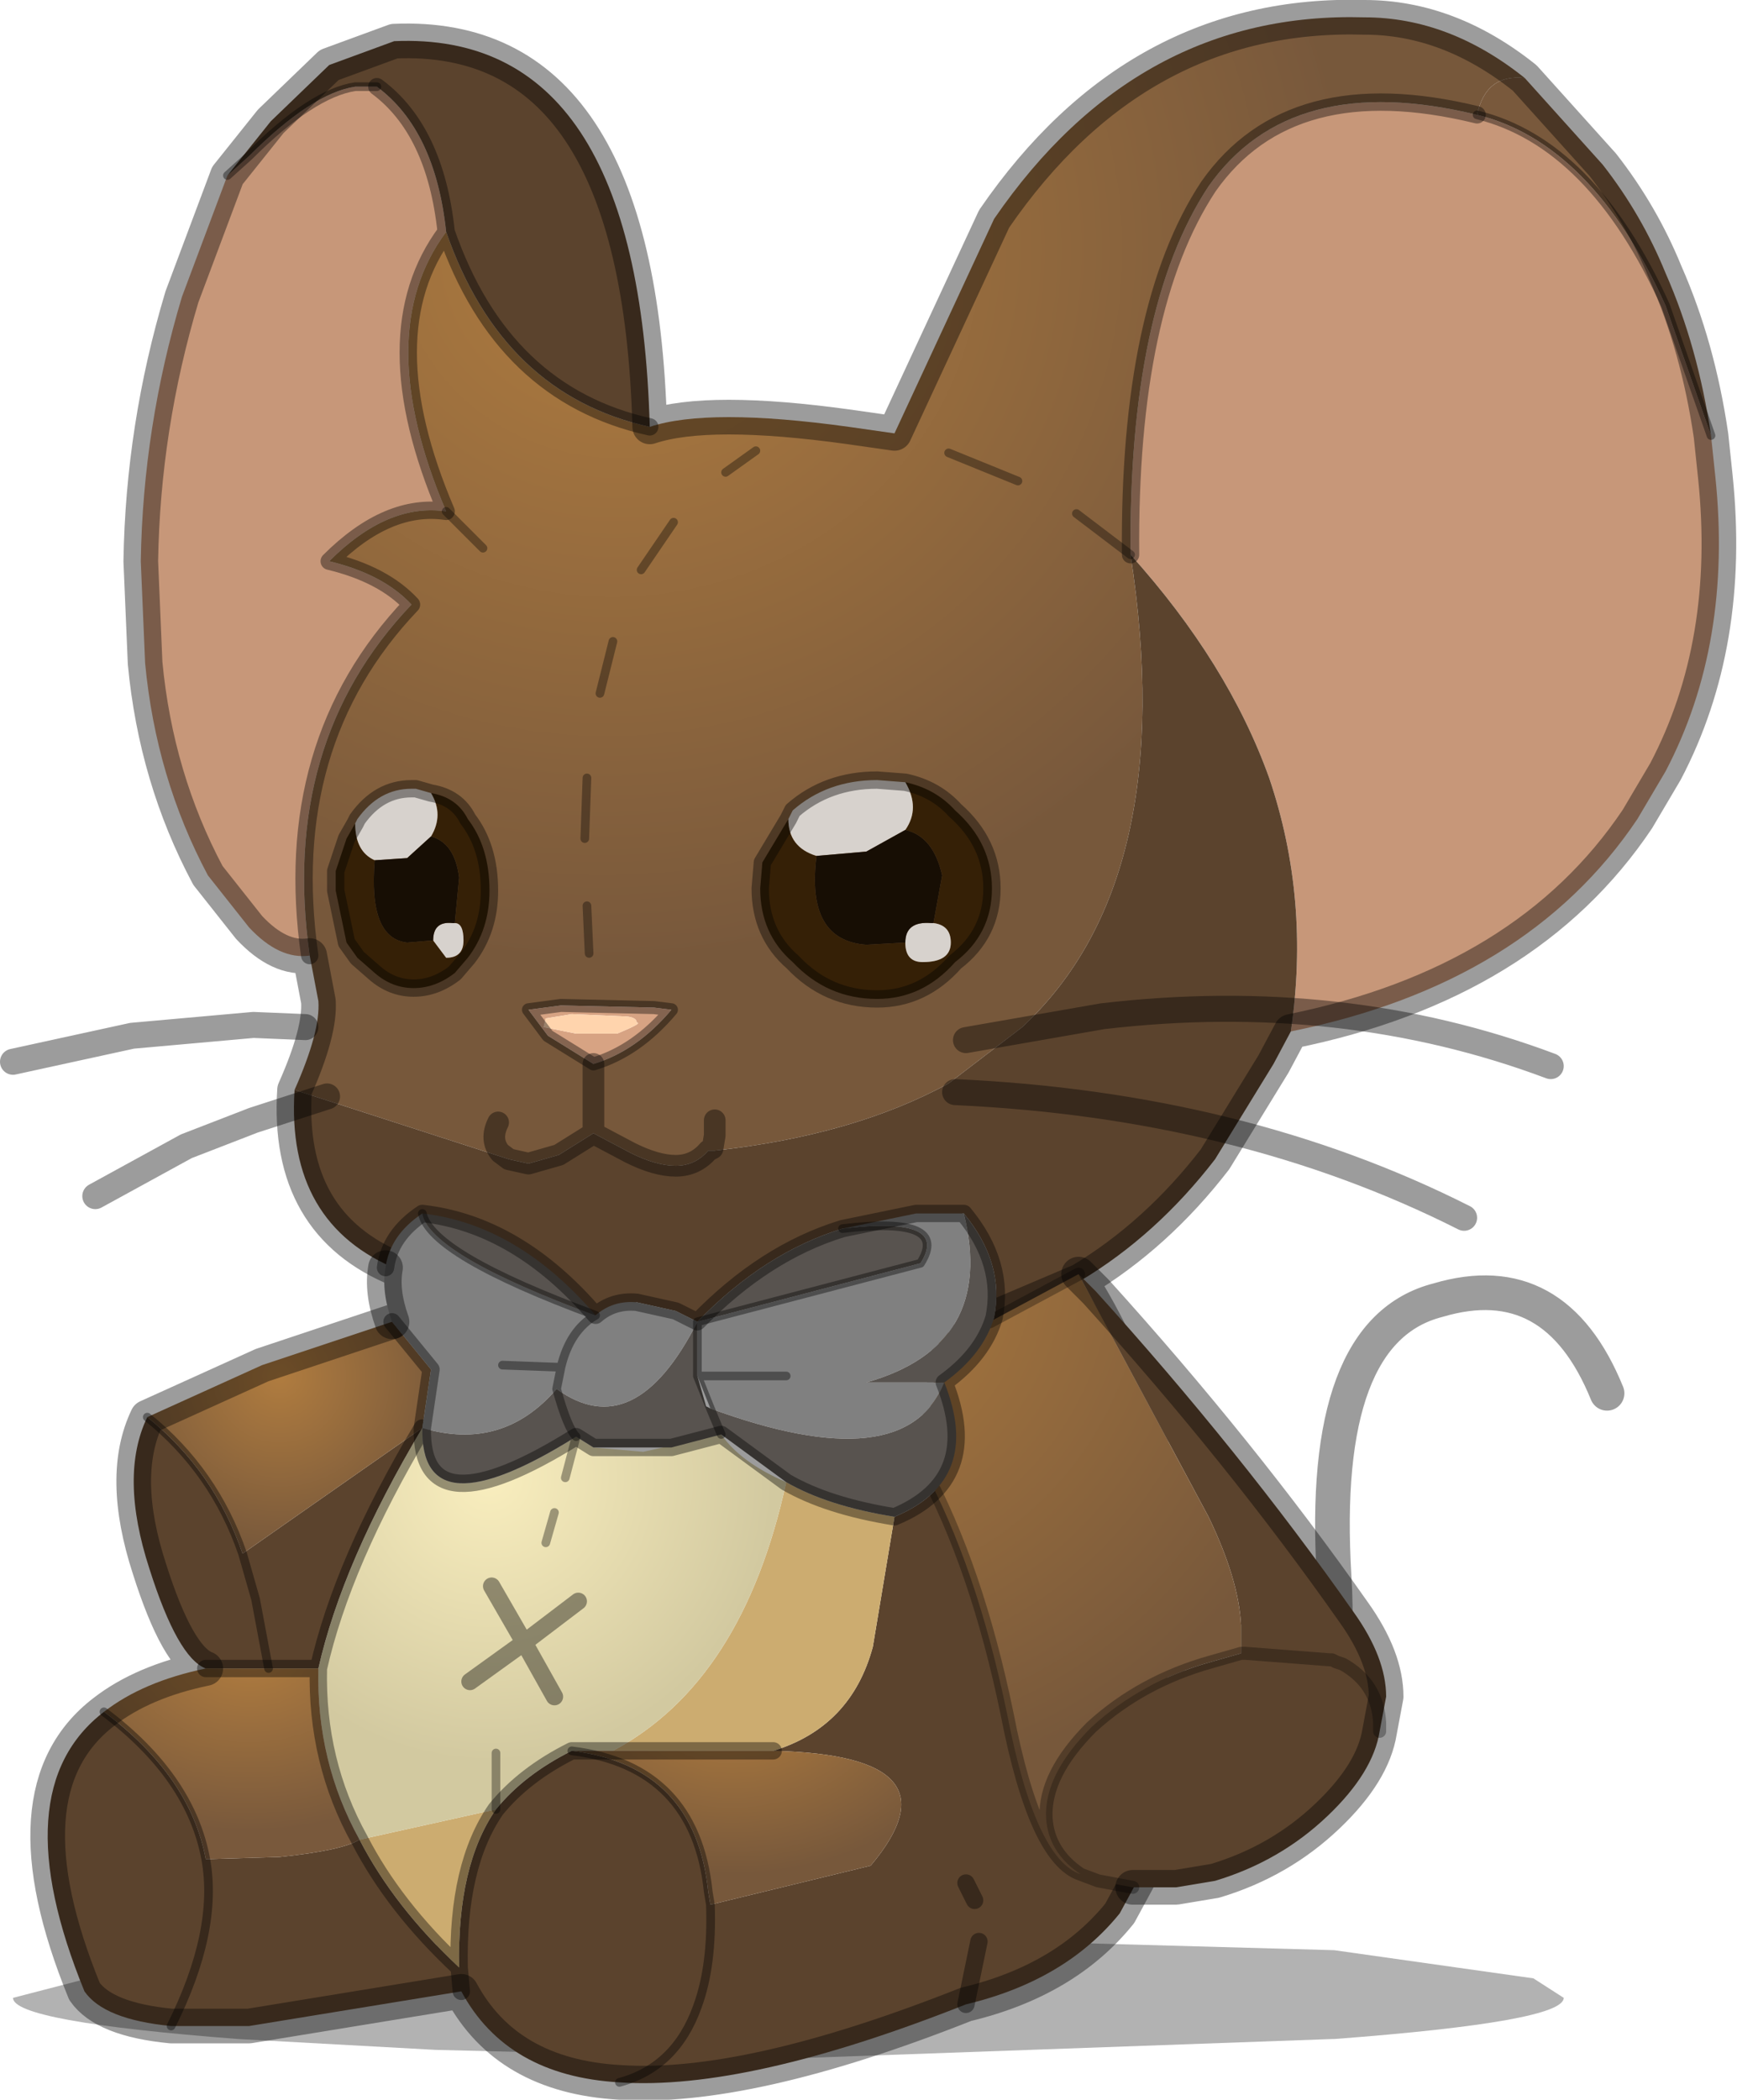 <?xml version="1.0" encoding="UTF-8" standalone="no"?>
<svg xmlns:ffdec="https://www.free-decompiler.com/flash" xmlns:xlink="http://www.w3.org/1999/xlink" ffdec:objectType="frame" height="48.45px" width="40.1px" xmlns="http://www.w3.org/2000/svg">
  <g transform="matrix(1.0, 0.0, 0.0, 1.0, 17.95, 46.9)">
    <use ffdec:characterId="191" height="48.45" transform="matrix(1.0, 0.0, 0.0, 1.0, -17.95, -46.9)" width="40.1" xlink:href="#decoration189-shape0"/>
    <use ffdec:characterId="193" height="7.4" id="decoration189-Couleur0_900F09" filter="url(#decoration189-filter0)" transform="matrix(1.0, 0.0, 0.0, 1.0, -9.5, -19.1)" width="14.75" xlink:href="#decoration189-sprite0"/>
  </g>
  <defs>
    <g id="decoration189-shape0" transform="matrix(1.0, 0.0, 0.0, 1.0, 17.95, 46.9)">
      <path d="M17.45 -1.25 L18.15 -0.8 Q18.15 -0.25 12.85 0.15 L12.8 0.15 0.25 0.6 -7.9 0.4 -12.45 0.15 Q-17.65 -0.25 -17.65 -0.8 L-14.95 -1.5 -12.2 -1.9 0.25 -2.25 12.85 -1.9 17.45 -1.25" fill="#000000" fill-opacity="0.302" fill-rule="evenodd" stroke="none"/>
      <path d="M17.25 -45.1 L19.05 -43.1 Q19.95 -41.95 20.5 -40.6 21.25 -38.9 21.55 -36.85 L20.5 -39.85 Q18.8 -43.6 16.15 -44.25 16.35 -45.2 17.25 -45.1" fill="#79593c" fill-rule="evenodd" stroke="none"/>
      <path d="M16.15 -44.25 Q18.8 -43.6 20.5 -39.85 L21.55 -36.85 21.65 -35.9 Q22.05 -32.05 20.5 -29.1 L19.85 -28.0 Q17.3 -24.2 11.85 -23.1 12.3 -26.15 11.35 -28.95 10.4 -31.6 8.15 -34.1 8.1 -39.8 9.95 -42.6 11.85 -45.3 16.15 -44.25 M-7.65 -41.55 Q-9.4 -39.2 -7.65 -35.1 -9.0 -35.3 -10.35 -33.95 -9.1 -33.65 -8.45 -32.95 -11.5 -29.75 -10.8 -24.85 -11.5 -24.75 -12.2 -25.5 L-13.15 -26.7 Q-14.35 -28.95 -14.6 -31.6 L-14.7 -33.95 Q-14.65 -37.05 -13.75 -40.05 L-12.7 -42.85 -12.2 -43.3 Q-10.75 -44.75 -9.75 -44.9 L-9.25 -44.9 Q-7.9 -43.9 -7.65 -41.55" fill="#c79779" fill-rule="evenodd" stroke="none"/>
      <path d="M17.25 -45.1 Q16.35 -45.2 16.15 -44.25 11.85 -45.3 9.95 -42.6 8.1 -39.8 8.15 -34.1 9.3 -26.6 5.65 -23.2 L3.95 -21.9 Q1.75 -20.7 -1.45 -20.35 L-1.6 -20.35 Q-1.9 -20.0 -2.35 -20.0 -2.8 -20.0 -3.4 -20.3 L-4.25 -20.75 -5.05 -20.25 -5.75 -20.05 -6.2 -20.15 -11.15 -21.75 Q-10.55 -23.1 -10.6 -23.8 L-10.8 -24.85 Q-11.5 -29.75 -8.45 -32.95 -9.1 -33.65 -10.35 -33.95 -9.0 -35.3 -7.65 -35.1 -9.4 -39.2 -7.65 -41.55 -6.35 -37.8 -2.95 -37.05 -1.6 -37.5 1.65 -37.05 L2.7 -36.9 5.0 -41.85 Q8.3 -46.65 13.55 -46.5 15.5 -46.5 17.25 -45.1 M3.95 -36.45 L5.55 -35.8 3.95 -36.45 M6.9 -35.05 L8.15 -34.1 6.9 -35.05 M-6.8 -34.25 L-7.65 -35.1 -6.8 -34.25 M-3.8 -32.1 L-4.1 -30.9 -3.8 -32.1 M-4.4 -28.95 L-4.45 -27.55 -4.4 -28.95 M-4.4 -26.0 L-4.35 -24.9 -4.4 -26.0 M-2.4 -34.85 L-3.15 -33.75 -2.4 -34.85 M-0.5 -36.5 L-1.2 -36.0 -0.5 -36.5 M-4.25 -22.35 Q-3.25 -22.65 -2.45 -23.6 L-2.85 -23.65 -5.0 -23.7 -5.75 -23.6 -5.3 -23.0 -4.25 -22.35 -4.25 -20.75 -4.25 -22.35 M-6.45 -21.0 Q-6.65 -20.6 -6.4 -20.3 L-6.2 -20.15 -6.4 -20.3 Q-6.65 -20.6 -6.45 -21.0 M-1.45 -21.05 L-1.45 -20.7 -1.5 -20.4 -1.6 -20.35 -1.5 -20.4 -1.45 -20.7 -1.45 -21.05" fill="url(#decoration189-gradient0)" fill-rule="evenodd" stroke="none"/>
      <path d="M11.85 -23.1 L11.45 -22.35 10.1 -20.15 Q8.75 -18.4 7.0 -17.35 8.85 -14.4 8.95 -11.15 L9.0 -7.8 Q9.25 -5.9 8.85 -4.5 L7.9 -2.75 Q6.65 -1.2 4.35 -0.65 -0.7 1.35 -3.65 1.15 -2.35 0.8 -1.85 -0.6 -1.5 -1.55 -1.55 -2.95 -1.5 -1.55 -1.85 -0.6 -2.35 0.8 -3.65 1.15 -6.25 1.0 -7.3 -0.95 L-12.2 -0.15 -14.0 -0.15 Q-12.9 -2.35 -13.2 -4.0 -12.9 -2.35 -14.0 -0.15 -15.55 -0.3 -16.0 -0.95 -17.9 -5.6 -15.55 -7.4 -13.55 -5.9 -13.2 -4.0 L-11.5 -4.05 Q-10.05 -4.2 -9.65 -4.45 -8.85 -2.9 -7.35 -1.5 -7.4 -3.85 -6.5 -5.15 -5.85 -5.95 -4.75 -6.5 -1.9 -6.15 -1.6 -3.25 L-1.55 -2.95 2.15 -3.85 Q4.3 -6.4 -0.1 -6.5 1.7 -7.05 2.2 -8.9 L2.7 -11.9 Q4.75 -12.75 3.85 -15.0 4.75 -15.65 5.0 -16.5 5.25 -17.75 4.3 -18.9 L1.5 -18.55 Q-0.3 -18.0 -1.85 -16.4 L-2.35 -16.65 -3.25 -16.85 -4.2 -16.55 Q-6.25 -16.6 -8.75 -17.6 -11.35 -18.65 -11.15 -21.75 L-6.2 -20.15 -5.75 -20.05 -5.05 -20.25 -4.25 -20.75 -3.4 -20.3 Q-2.8 -20.0 -2.35 -20.0 -1.9 -20.0 -1.6 -20.35 L-1.45 -20.35 Q1.75 -20.7 3.95 -21.9 L5.65 -23.2 Q9.3 -26.6 8.15 -34.1 10.4 -31.6 11.35 -28.95 12.3 -26.15 11.85 -23.1 M-2.95 -37.05 Q-6.35 -37.8 -7.65 -41.55 -7.9 -43.9 -9.25 -44.9 L-9.75 -44.9 Q-10.75 -44.75 -12.2 -43.3 L-12.7 -42.85 -11.7 -44.1 -10.35 -45.4 -8.85 -45.95 Q-3.2 -46.2 -2.95 -37.05 M7.0 -17.35 L5.0 -16.5 7.0 -17.35 M4.35 -3.45 L4.55 -3.05 4.35 -3.45 M4.65 -2.1 L4.35 -0.65 4.65 -2.1 M-14.55 -14.2 Q-13.0 -12.95 -12.35 -11.05 L-8.2 -13.95 Q-10.05 -10.85 -10.6 -8.4 L-11.75 -8.4 -13.2 -8.4 Q-13.85 -8.65 -14.5 -10.7 -15.2 -12.85 -14.55 -14.2 M-12.35 -11.05 L-12.05 -10.0 -11.75 -8.4 -12.05 -10.0 -12.35 -11.05 M-7.35 -1.5 L-7.3 -0.95 -7.35 -1.5" fill="#5b432d" fill-rule="evenodd" stroke="none"/>
      <path d="M2.7 -11.9 L2.2 -8.9 Q1.7 -7.05 -0.1 -6.5 L-3.8 -6.5 Q-0.8 -8.1 0.2 -12.7 1.15 -12.15 2.7 -11.9 M-9.65 -4.45 L-6.5 -5.15 Q-7.4 -3.85 -7.35 -1.5 -8.85 -2.9 -9.65 -4.45" fill="#ccac70" fill-rule="evenodd" stroke="none"/>
      <path d="M-3.6 -23.45 L-4.75 -23.5 -5.35 -23.4 -5.4 -23.2 -4.65 -23.05 -3.7 -23.05 Q-3.1 -23.3 -3.25 -23.3 -3.25 -23.45 -3.6 -23.45 M-4.25 -22.35 L-5.3 -23.0 -5.75 -23.6 -5.0 -23.7 -2.85 -23.65 -2.45 -23.6 Q-3.25 -22.65 -4.25 -22.35" fill="#d7a383" fill-rule="evenodd" stroke="none"/>
      <path d="M-3.6 -23.45 Q-3.25 -23.45 -3.25 -23.3 -3.1 -23.3 -3.7 -23.05 L-4.65 -23.05 -5.4 -23.2 -5.35 -23.4 -4.75 -23.5 -3.6 -23.45" fill="#ffd4ad" fill-rule="evenodd" stroke="none"/>
      <path d="M-8.9 -16.4 L-8.0 -15.3 -8.2 -13.95 -12.35 -11.05 Q-13.0 -12.95 -14.55 -14.2 L-11.9 -15.4 -8.9 -16.4" fill="url(#decoration189-gradient1)" fill-rule="evenodd" stroke="none"/>
      <path d="M0.2 -12.7 Q-0.8 -8.1 -3.8 -6.5 L-4.75 -6.5 Q-5.85 -5.95 -6.5 -5.15 L-9.65 -4.45 Q-10.65 -6.25 -10.6 -8.4 -10.05 -10.85 -8.2 -13.95 -8.25 -11.5 -4.65 -13.75 L-4.25 -13.5 -3.1 -13.4 -1.3 -13.8 Q-0.85 -13.15 0.2 -12.7 M-4.9 -12.8 L-4.65 -13.75 -4.9 -12.8 M-6.5 -6.45 L-6.5 -5.15 -6.5 -6.45 M-5.15 -12.0 L-5.35 -11.3 -5.15 -12.0 M-4.6 -9.95 L-5.85 -9.0 -6.6 -10.3 -5.85 -9.0 -4.6 -9.95 M-7.1 -8.1 L-5.85 -9.0 -5.15 -7.75 -5.85 -9.0 -7.1 -8.1" fill="url(#decoration189-gradient2)" fill-rule="evenodd" stroke="none"/>
      <path d="M-10.6 -8.4 Q-10.65 -6.25 -9.65 -4.45 -10.05 -4.2 -11.5 -4.05 L-13.2 -4.0 Q-13.55 -5.9 -15.55 -7.4 -14.65 -8.1 -13.2 -8.4 L-11.75 -8.4 -10.6 -8.4" fill="url(#decoration189-gradient3)" fill-rule="evenodd" stroke="none"/>
      <path d="M-0.1 -6.5 Q4.3 -6.4 2.15 -3.85 L-1.55 -2.95 -1.6 -3.25 Q-1.9 -6.15 -4.75 -6.5 L-3.8 -6.5 -0.1 -6.5" fill="url(#decoration189-gradient4)" fill-rule="evenodd" stroke="none"/>
      <path d="M21.55 -36.85 Q21.25 -38.9 20.5 -40.6 19.95 -41.95 19.05 -43.1 L17.25 -45.1 Q15.5 -46.5 13.55 -46.5 8.3 -46.65 5.0 -41.85 L2.7 -36.9 1.65 -37.05 Q-1.6 -37.5 -2.95 -37.05 -3.2 -46.2 -8.85 -45.95 L-10.35 -45.4 -11.7 -44.1 -12.7 -42.85 -13.75 -40.05 Q-14.65 -37.05 -14.7 -33.95 L-14.6 -31.6 Q-14.35 -28.95 -13.15 -26.7 L-12.2 -25.5 Q-11.5 -24.75 -10.8 -24.85 L-10.6 -23.8 Q-10.55 -23.1 -11.15 -21.75 -11.35 -18.65 -8.75 -17.6 M21.55 -36.85 L21.65 -35.9 Q22.05 -32.05 20.5 -29.1 L19.85 -28.0 Q17.3 -24.2 11.85 -23.1 L11.45 -22.35 10.1 -20.15 Q8.75 -18.4 7.0 -17.35 8.85 -14.4 8.95 -11.15 L9.0 -7.8 Q9.25 -5.9 8.85 -4.5 13.2 -4.85 12.85 -10.5 12.5 -16.2 15.25 -16.9 17.95 -17.7 19.15 -14.75 M5.0 -16.5 L7.0 -17.35 M-3.65 1.15 Q-0.7 1.35 4.35 -0.65 6.65 -1.2 7.9 -2.75 L8.85 -4.5 M-8.9 -16.4 L-11.9 -15.4 -14.55 -14.2 Q-15.2 -12.85 -14.5 -10.7 -13.85 -8.65 -13.2 -8.4 -14.65 -8.1 -15.55 -7.4 -17.9 -5.6 -16.0 -0.95 -15.55 -0.3 -14.0 -0.15 L-12.2 -0.15 -7.3 -0.95 Q-6.25 1.0 -3.65 1.15" fill="none" stroke="#000000" stroke-linecap="round" stroke-linejoin="round" stroke-opacity="0.388" stroke-width="0.8"/>
      <path d="M16.15 -44.25 Q18.8 -43.6 20.5 -39.85 L21.55 -36.85 M-1.55 -2.95 Q-1.5 -1.55 -1.85 -0.6 -2.35 0.8 -3.65 1.15 M-12.7 -42.85 L-12.2 -43.3 Q-10.75 -44.75 -9.75 -44.9 L-9.25 -44.9 M-14.55 -14.2 Q-13.0 -12.95 -12.35 -11.05 L-12.05 -10.0 -11.75 -8.4 M-13.2 -4.0 Q-12.9 -2.35 -14.0 -0.15 M-15.55 -7.4 Q-13.55 -5.9 -13.2 -4.0 M-4.75 -6.5 Q-1.9 -6.15 -1.6 -3.25 L-1.55 -2.95" fill="none" stroke="#000000" stroke-linecap="round" stroke-linejoin="round" stroke-opacity="0.388" stroke-width="0.2"/>
      <path d="M-7.65 -35.1 L-6.8 -34.25 M8.15 -34.1 L6.9 -35.05 M5.55 -35.8 L3.95 -36.45 M-1.2 -36.0 L-0.5 -36.5 M-3.15 -33.75 L-2.4 -34.85 M-4.35 -24.9 L-4.4 -26.0 M-4.45 -27.55 L-4.4 -28.95 M-4.1 -30.9 L-3.8 -32.1 M-4.65 -13.75 L-4.9 -12.8 M-6.5 -5.15 L-6.5 -6.45 M-5.35 -11.3 L-5.15 -12.0" fill="none" stroke="#000000" stroke-linecap="round" stroke-linejoin="round" stroke-opacity="0.349" stroke-width="0.2"/>
      <path d="M-2.95 -37.05 Q-6.35 -37.8 -7.65 -41.55 -9.4 -39.2 -7.65 -35.1 -9.0 -35.3 -10.35 -33.95 -9.1 -33.65 -8.45 -32.95 -11.5 -29.75 -10.8 -24.85 M16.15 -44.25 Q11.85 -45.3 9.95 -42.6 8.1 -39.8 8.15 -34.1 M4.35 -0.65 L4.65 -2.1 M4.55 -3.05 L4.35 -3.45 M-3.8 -6.5 L-0.1 -6.5 M-9.25 -44.9 Q-7.9 -43.9 -7.65 -41.55 M-8.2 -13.95 Q-10.05 -10.85 -10.6 -8.4 -10.65 -6.25 -9.65 -4.45 -8.85 -2.9 -7.35 -1.5 -7.4 -3.85 -6.5 -5.15 -5.85 -5.95 -4.75 -6.5 L-3.8 -6.5 M-13.2 -8.4 L-11.75 -8.4 -10.6 -8.4 M-7.3 -0.95 L-7.35 -1.5 M-5.15 -7.75 L-5.85 -9.0 -7.1 -8.1 M-6.6 -10.3 L-5.85 -9.0 -4.6 -9.95" fill="none" stroke="#000000" stroke-linecap="round" stroke-linejoin="round" stroke-opacity="0.388" stroke-width="0.4"/>
      <path d="M-4.25 -22.35 L-5.3 -23.0 -5.75 -23.6 -5.0 -23.7 -2.85 -23.65 -2.45 -23.6 Q-3.25 -22.65 -4.25 -22.35" fill="none" stroke="#000000" stroke-linecap="round" stroke-linejoin="round" stroke-opacity="0.388" stroke-width="0.3"/>
      <path d="M-1.6 -20.35 Q-1.9 -20.0 -2.35 -20.0 -2.8 -20.0 -3.4 -20.3 L-4.25 -20.75 -5.05 -20.25 -5.75 -20.05 -6.2 -20.15 -6.4 -20.3 Q-6.65 -20.6 -6.45 -21.0 M-4.25 -22.35 L-4.25 -20.75 M-1.6 -20.35 L-1.5 -20.4 -1.45 -20.7 -1.45 -21.05" fill="none" stroke="#000000" stroke-linecap="round" stroke-linejoin="round" stroke-opacity="0.388" stroke-width="0.5"/>
      <path d="M4.1 -21.7 Q10.7 -21.4 15.85 -18.8 M4.35 -22.9 L7.5 -23.45 Q13.05 -24.1 17.85 -22.3 M-10.4 -21.6 L-12.1 -21.05 -13.65 -20.45 -15.75 -19.3 M-10.9 -23.2 L-12.1 -23.25 -14.9 -23.0 -17.65 -22.4" fill="none" stroke="#000000" stroke-linecap="round" stroke-linejoin="round" stroke-opacity="0.388" stroke-width="0.6"/>
      <path d="M2.95 -28.85 Q3.65 -28.7 4.1 -28.2 4.95 -27.45 4.95 -26.4 4.95 -25.35 4.1 -24.7 3.35 -23.85 2.3 -23.85 1.15 -23.85 0.35 -24.7 -0.4 -25.35 -0.4 -26.4 L-0.35 -27.0 0.25 -28.0 Q0.25 -27.35 0.9 -27.15 0.65 -25.2 2.05 -25.1 L2.95 -25.15 Q2.95 -24.7 3.35 -24.7 4.0 -24.7 4.0 -25.15 4.0 -25.55 3.6 -25.6 L3.8 -26.7 Q3.6 -27.6 2.95 -27.75 3.3 -28.25 2.95 -28.85 M-8.0 -28.6 Q-7.4 -28.5 -7.15 -28.0 -6.65 -27.35 -6.65 -26.35 -6.65 -25.45 -7.15 -24.8 L-7.45 -24.45 Q-7.9 -24.1 -8.4 -24.1 -8.9 -24.1 -9.3 -24.45 L-9.7 -24.8 -9.95 -25.15 -10.2 -26.35 -10.2 -26.8 -9.95 -27.55 -9.75 -27.9 Q-9.75 -27.25 -9.3 -27.05 -9.45 -25.25 -8.55 -25.15 L-7.95 -25.2 -7.65 -24.8 Q-7.25 -24.8 -7.25 -25.2 -7.25 -25.6 -7.45 -25.6 L-7.35 -26.65 Q-7.45 -27.45 -8.0 -27.6 -7.7 -28.1 -8.0 -28.6" fill="#352006" fill-rule="evenodd" stroke="none"/>
      <path d="M0.25 -28.0 L0.35 -28.2 Q1.15 -28.9 2.3 -28.9 L2.95 -28.85 Q3.3 -28.25 2.95 -27.75 L2.05 -27.25 0.9 -27.15 Q0.25 -27.35 0.25 -28.0 M3.6 -25.6 Q4.0 -25.55 4.0 -25.15 4.0 -24.7 3.35 -24.7 2.95 -24.7 2.95 -25.15 2.95 -25.65 3.55 -25.6 L3.6 -25.6 M-9.75 -27.9 L-9.7 -28.0 Q-9.2 -28.7 -8.45 -28.7 L-8.35 -28.7 -8.0 -28.6 Q-7.7 -28.1 -8.0 -27.6 L-8.55 -27.1 -9.3 -27.05 Q-9.75 -27.25 -9.75 -27.9 M-7.45 -25.6 Q-7.25 -25.6 -7.25 -25.2 -7.25 -24.8 -7.65 -24.8 L-7.95 -25.2 Q-7.95 -25.65 -7.5 -25.6 L-7.45 -25.6" fill="#d7d2cd" fill-rule="evenodd" stroke="none"/>
      <path d="M2.95 -27.75 Q3.6 -27.6 3.8 -26.7 L3.6 -25.6 3.55 -25.6 Q2.95 -25.65 2.95 -25.15 L2.05 -25.1 Q0.65 -25.2 0.9 -27.15 L2.05 -27.25 2.95 -27.75 M-8.0 -27.6 Q-7.45 -27.45 -7.35 -26.65 L-7.45 -25.6 -7.5 -25.6 Q-7.95 -25.65 -7.95 -25.2 L-8.55 -25.15 Q-9.45 -25.25 -9.3 -27.05 L-8.55 -27.1 -8.0 -27.6" fill="#170e04" fill-rule="evenodd" stroke="none"/>
      <path d="M2.95 -28.85 Q3.65 -28.7 4.1 -28.2 4.95 -27.45 4.95 -26.4 4.95 -25.35 4.1 -24.7 3.35 -23.85 2.3 -23.85 1.15 -23.85 0.35 -24.7 -0.4 -25.35 -0.4 -26.4 L-0.35 -27.0 0.25 -28.0 0.35 -28.2 Q1.15 -28.9 2.3 -28.9 L2.95 -28.85 M-8.0 -28.6 Q-7.4 -28.5 -7.15 -28.0 -6.65 -27.35 -6.65 -26.35 -6.65 -25.45 -7.15 -24.8 L-7.45 -24.45 Q-7.9 -24.1 -8.4 -24.1 -8.9 -24.1 -9.3 -24.45 L-9.7 -24.8 -9.95 -25.15 -10.2 -26.35 -10.2 -26.8 -9.95 -27.55 -9.75 -27.9 -9.7 -28.0 Q-9.2 -28.7 -8.45 -28.7 L-8.35 -28.7 -8.0 -28.6 Z" fill="none" stroke="#000000" stroke-linecap="round" stroke-linejoin="round" stroke-opacity="0.388" stroke-width="0.4"/>
      <path d="M6.95 -17.5 L7.35 -17.1 Q10.7 -13.4 13.3 -9.7 14.05 -8.65 14.05 -7.75 L13.9 -6.95 Q13.75 -6.0 12.7 -5.0 11.6 -3.95 10.1 -3.5 L9.2 -3.35 8.2 -3.35 7.4 -3.5 7.0 -3.65 Q6.25 -4.15 6.2 -4.95 6.15 -5.95 7.25 -7.05 8.4 -8.1 10.0 -8.55 L10.7 -8.75 10.7 -9.4 Q10.65 -10.45 9.95 -11.9 L6.95 -17.5 M13.9 -6.95 L13.9 -7.15 Q13.85 -8.05 13.05 -8.5 L12.9 -8.55 12.8 -8.6 12.75 -8.6 10.8 -8.75 10.7 -8.75 10.8 -8.75 12.75 -8.6 12.8 -8.6 12.9 -8.55 13.05 -8.5 Q13.85 -8.05 13.9 -7.15 L13.9 -6.95" fill="#5b432d" fill-rule="evenodd" stroke="none"/>
      <path d="M7.0 -3.65 Q5.95 -4.0 5.3 -7.35 4.6 -10.75 3.35 -13.05 L3.75 -16.1 4.9 -16.4 6.95 -17.5 9.95 -11.9 Q10.65 -10.45 10.7 -9.4 L10.7 -8.75 10.0 -8.55 Q8.4 -8.1 7.25 -7.05 6.15 -5.95 6.2 -4.95 6.25 -4.15 7.0 -3.65" fill="url(#decoration189-gradient5)" fill-rule="evenodd" stroke="none"/>
      <path d="M6.95 -17.5 L7.35 -17.1 Q10.7 -13.4 13.3 -9.7 14.05 -8.65 14.05 -7.75 L13.9 -6.95 Q13.75 -6.0 12.7 -5.0 11.6 -3.95 10.1 -3.5 L9.2 -3.35 8.2 -3.35" fill="none" stroke="#000000" stroke-linecap="round" stroke-linejoin="round" stroke-opacity="0.388" stroke-width="0.8"/>
      <path d="M7.0 -3.65 Q5.95 -4.0 5.3 -7.35 4.6 -10.75 3.35 -13.05 L3.75 -16.1 4.9 -16.4 6.95 -17.5 M8.2 -3.35 L7.4 -3.5 7.0 -3.65 Q6.25 -4.15 6.2 -4.95 6.15 -5.95 7.25 -7.05 8.4 -8.1 10.0 -8.55 L10.7 -8.75 10.8 -8.75 12.75 -8.6 12.8 -8.6 12.9 -8.55 13.05 -8.5 Q13.85 -8.05 13.9 -7.15 L13.9 -6.95" fill="none" stroke="#000000" stroke-linecap="round" stroke-linejoin="round" stroke-opacity="0.302" stroke-width="0.3"/>
    </g>
    <radialGradient cx="0" cy="0" fx="28.8" fy="0" gradientTransform="matrix(0.036, 0.0, 0.0, 0.034, -4.55, -41.15)" gradientUnits="userSpaceOnUse" id="decoration189-gradient0" r="819.2" spreadMethod="pad">
      <stop offset="0.0" stop-color="#b07c3f"/>
      <stop offset="0.576" stop-color="#79593c"/>
      <stop offset="0.588" stop-color="#77583b"/>
    </radialGradient>
    <radialGradient cx="0" cy="0" gradientTransform="matrix(0.005, 0.0, 0.0, 0.005, -11.5, -15.15)" gradientUnits="userSpaceOnUse" id="decoration189-gradient1" r="819.2" spreadMethod="pad">
      <stop offset="0.0" stop-color="#b07c3f"/>
      <stop offset="1.0" stop-color="#77583b"/>
    </radialGradient>
    <radialGradient cx="0" cy="0" gradientTransform="matrix(0.008, 0.0, 0.0, 0.008, -6.65, -12.8)" gradientUnits="userSpaceOnUse" id="decoration189-gradient2" r="819.2" spreadMethod="pad">
      <stop offset="0.0" stop-color="#f9eebe"/>
      <stop offset="1.0" stop-color="#d2c9a0"/>
    </radialGradient>
    <radialGradient cx="0" cy="0" gradientTransform="matrix(0.007, 0.0, 0.0, 0.005, -12.2, -8.75)" gradientUnits="userSpaceOnUse" id="decoration189-gradient3" r="819.2" spreadMethod="pad">
      <stop offset="0.0" stop-color="#b07c3f"/>
      <stop offset="1.0" stop-color="#79593c"/>
    </radialGradient>
    <radialGradient cx="0" cy="0" gradientTransform="matrix(0.007, 0.0, 0.0, 0.005, -1.05, -7.75)" gradientUnits="userSpaceOnUse" id="decoration189-gradient4" r="819.2" spreadMethod="pad">
      <stop offset="0.0" stop-color="#b07c3f"/>
      <stop offset="1.0" stop-color="#77583b"/>
    </radialGradient>
    <radialGradient cx="0" cy="0" fx="-41.6" fy="0" gradientTransform="matrix(0.015, 0.0, 0.0, 0.015, 1.0, -17.8)" gradientUnits="userSpaceOnUse" id="decoration189-gradient5" r="819.2" spreadMethod="pad">
      <stop offset="0.0" stop-color="#b07c3f"/>
      <stop offset="1.0" stop-color="#77583b"/>
    </radialGradient>
    <g id="decoration189-sprite0" transform="matrix(1.0, 0.0, 0.0, 1.0, 0.4, 0.2)">
      <use ffdec:characterId="192" height="7.4" transform="matrix(1.0, 0.0, 0.0, 1.0, -0.4, -0.2)" width="14.75" xlink:href="#decoration189-shape1"/>
    </g>
    <g id="decoration189-shape1" transform="matrix(1.0, 0.0, 0.0, 1.0, 0.4, 0.2)">
      <path d="M7.25 2.5 L12.4 1.15 Q13.1 0.05 10.6 0.35 L12.3 0.0 13.4 0.0 Q14.15 3.05 11.15 3.9 L12.95 3.9 Q12.05 6.15 7.55 4.5 L7.25 3.75 7.25 2.5 Q5.8 5.35 4.0 4.05 L4.1 3.55 Q4.3 2.7 4.9 2.35 4.3 2.7 4.1 3.55 L4.0 4.05 Q2.75 5.5 0.9 4.95 L1.1 3.6 0.2 2.5 Q-0.05 1.8 0.05 1.25 0.15 0.5 0.9 0.0 1.1 0.95 4.9 2.35 5.3 2.0 5.85 2.05 L6.75 2.25 7.25 2.5 M9.3 3.75 L7.25 3.75 9.3 3.75 M2.75 3.5 L4.1 3.55 2.75 3.5" fill="#808080" fill-rule="evenodd" stroke="none"/>
      <path d="M10.6 0.35 Q13.1 0.05 12.4 1.15 L7.25 2.5 Q8.8 0.9 10.6 0.35 M4.0 4.05 Q5.8 5.35 7.25 2.5 L7.25 3.75 7.45 4.45 7.55 4.5 Q12.05 6.15 12.95 3.9 L11.15 3.9 Q14.15 3.05 13.4 0.0 14.35 1.15 14.1 2.4 13.85 3.25 12.95 3.9 13.85 6.15 11.8 7.0 10.25 6.75 9.3 6.2 L7.8 5.1 6.65 5.4 4.85 5.4 4.45 5.15 Q0.85 7.4 0.9 4.95 2.75 5.5 4.0 4.05 4.25 4.95 4.45 5.15 4.25 4.95 4.0 4.05 M0.9 0.0 Q3.1 0.25 4.9 2.35 1.1 0.95 0.9 0.0 M7.55 4.5 L7.8 5.1 7.55 4.5" fill="#58534f" fill-rule="evenodd" stroke="none"/>
      <path d="M10.6 0.35 Q8.8 0.9 7.25 2.5 L6.75 2.25 5.85 2.05 Q5.3 2.0 4.9 2.35 3.1 0.25 0.9 0.0 0.15 0.5 0.05 1.25 M10.6 0.35 L12.3 0.0 13.4 0.0 Q14.35 1.15 14.1 2.4 13.85 3.25 12.95 3.9 13.85 6.15 11.8 7.0 10.25 6.75 9.3 6.2 L7.8 5.1 6.65 5.4 4.85 5.4 4.45 5.15 Q0.85 7.4 0.9 4.95 L1.1 3.6 0.2 2.5" fill="none" stroke="#000000" stroke-linecap="round" stroke-linejoin="round" stroke-opacity="0.388" stroke-width="0.4"/>
      <path d="M7.25 2.5 L12.4 1.15 Q13.1 0.05 10.6 0.35 M4.9 2.35 Q4.3 2.7 4.1 3.55 L4.0 4.05 Q4.25 4.95 4.45 5.15 M7.25 2.5 L7.25 3.75 9.3 3.75 M4.9 2.35 Q1.1 0.95 0.9 0.0 M7.55 4.5 L7.25 3.75 M7.8 5.1 L7.55 4.5 M4.1 3.55 L2.75 3.5" fill="none" stroke="#000000" stroke-linecap="round" stroke-linejoin="round" stroke-opacity="0.388" stroke-width="0.2"/>
      <path d="M0.2 2.5 Q-0.05 1.8 0.05 1.25" fill="none" stroke="#000000" stroke-linecap="round" stroke-linejoin="round" stroke-opacity="0.388" stroke-width="0.8"/>
    </g>
  </defs>
</svg>
